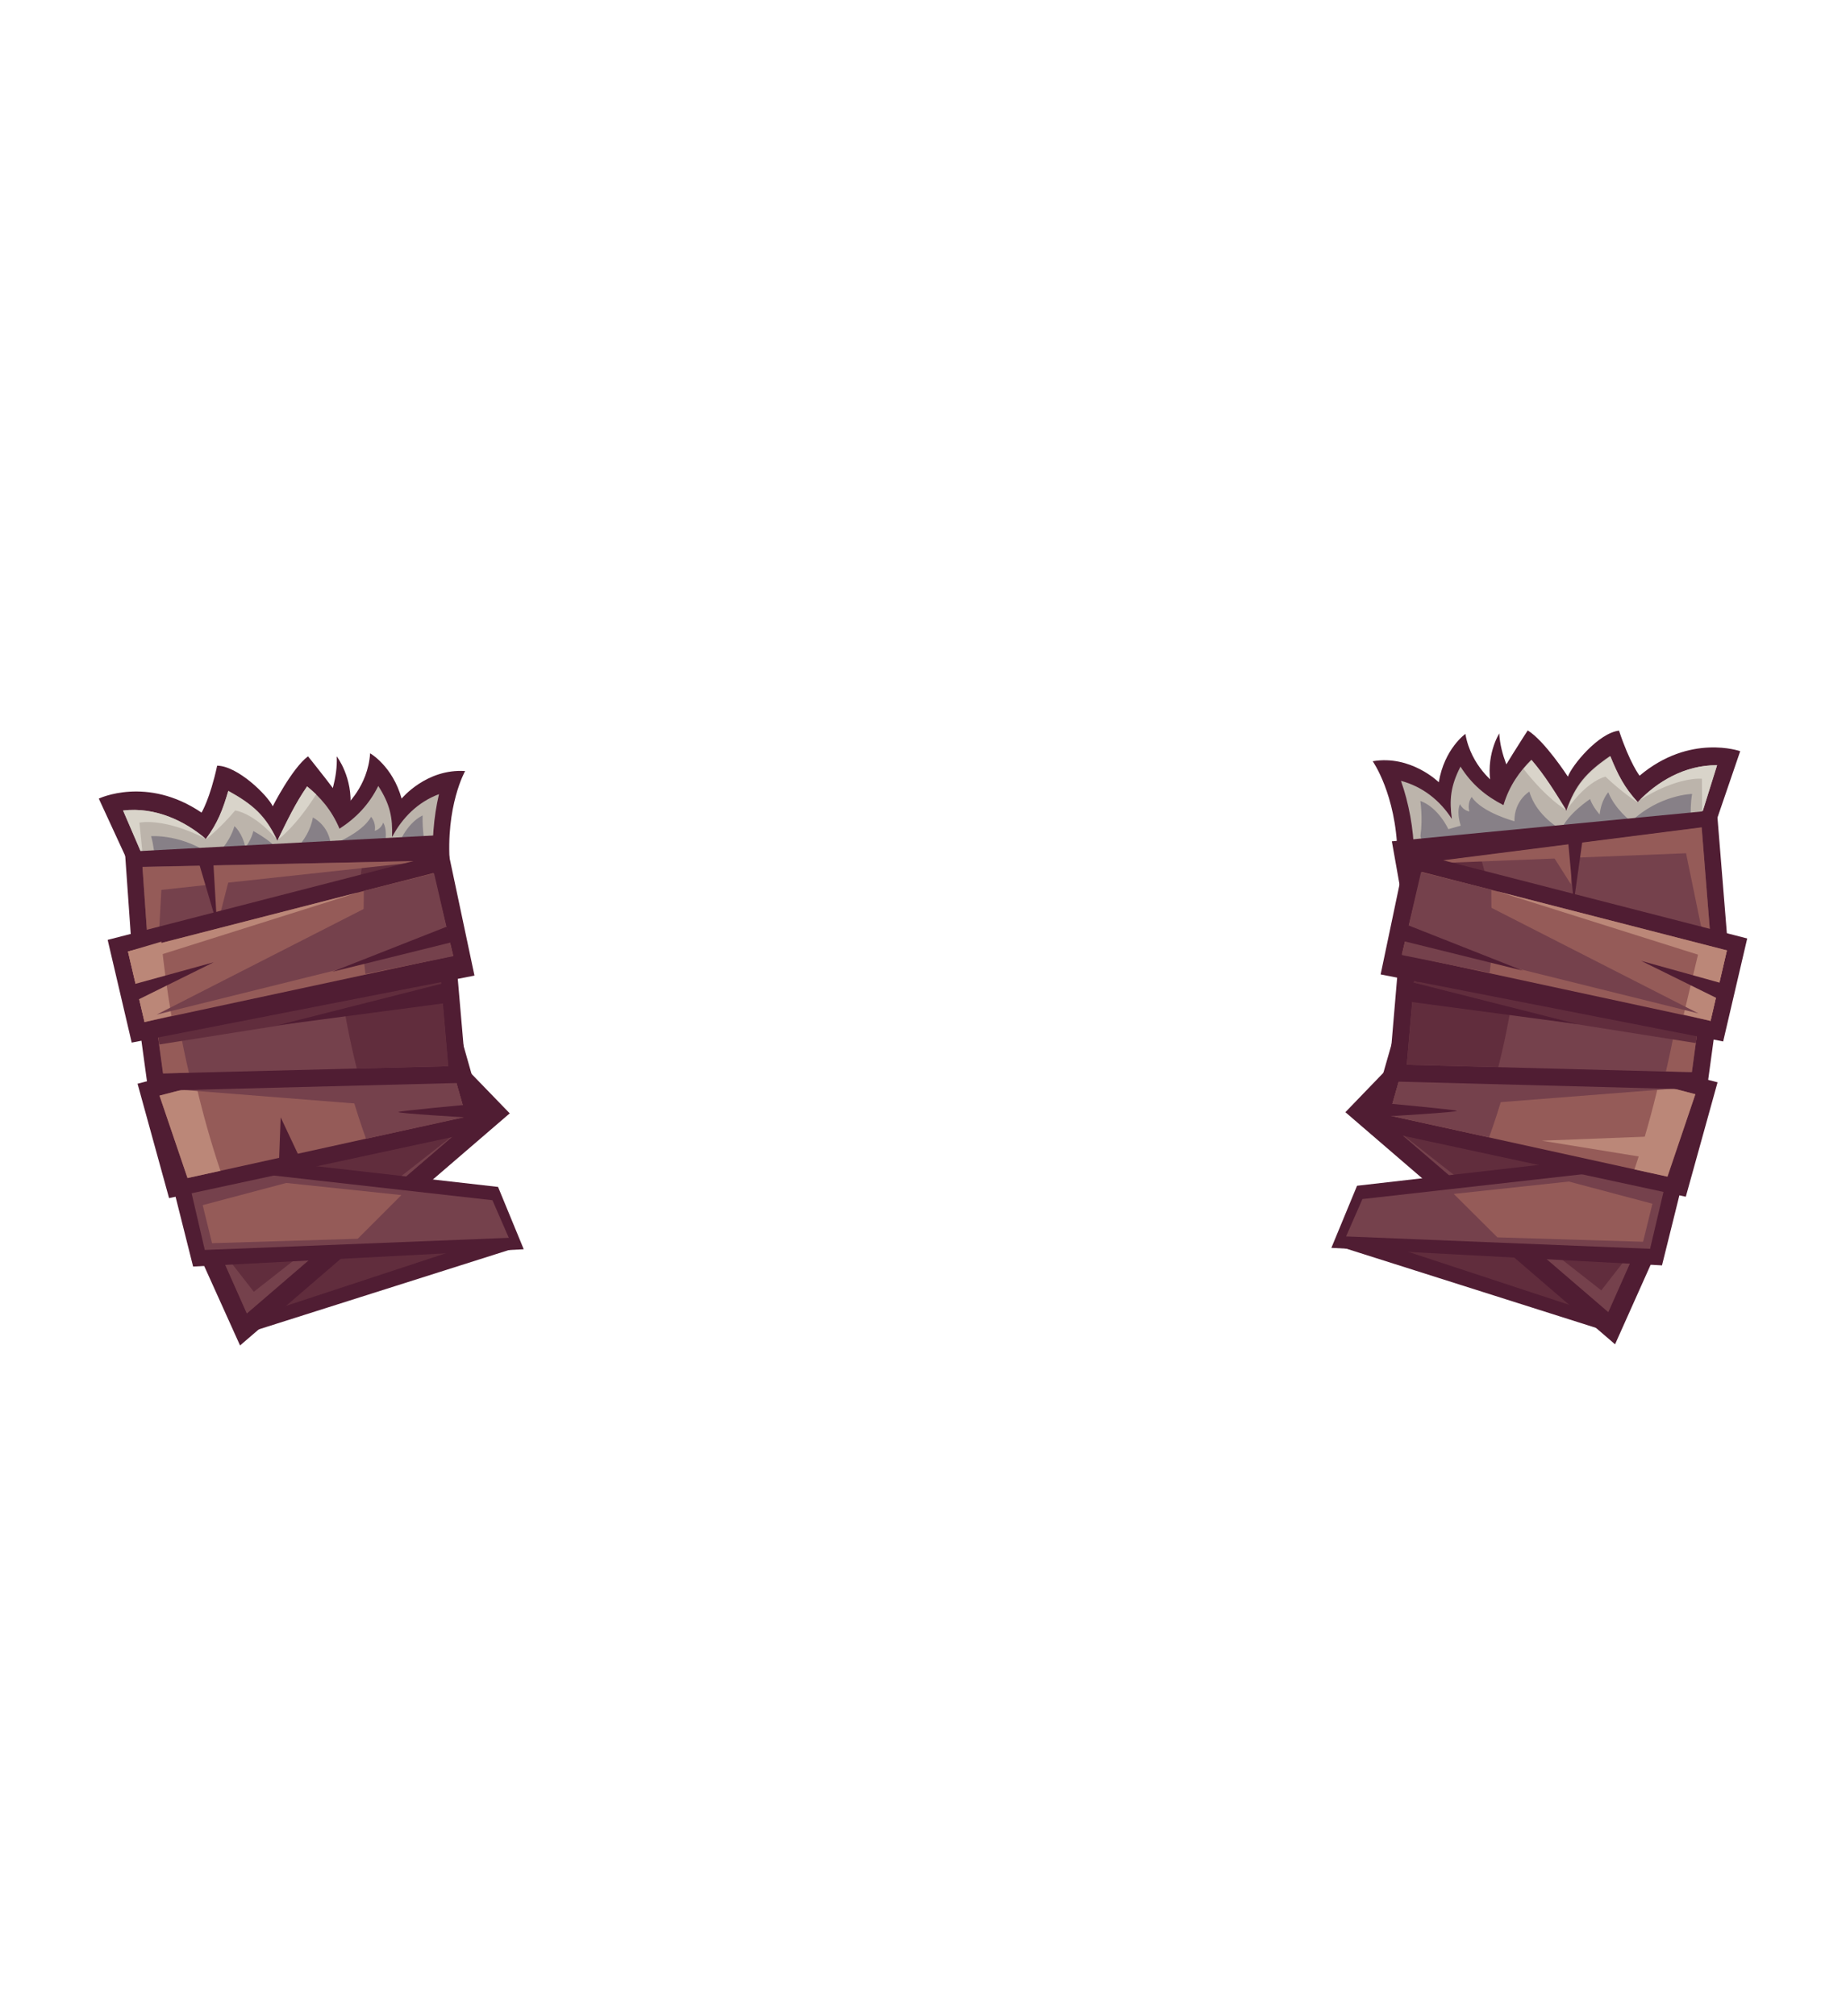 <?xml version="1.0" encoding="UTF-8"?>
<!DOCTYPE svg PUBLIC "-//W3C//DTD SVG 1.1//EN" "http://www.w3.org/Graphics/SVG/1.1/DTD/svg11.dtd">
<!-- Creator: CorelDRAW -->
<svg xmlns="http://www.w3.org/2000/svg" xml:space="preserve" width="161.908mm" height="176.792mm" style="shape-rendering:geometricPrecision; text-rendering:geometricPrecision; image-rendering:optimizeQuality; fill-rule:evenodd; clip-rule:evenodd"
viewBox="0 0 7.906 8.633"
 xmlns:xlink="http://www.w3.org/1999/xlink">
 <defs>
  <style type="text/css">
   <![CDATA[
    .fil0 {fill:none}
    .fil1 {fill:#501D33}
    .fil6 {fill:#612D3D}
    .fil5 {fill:#75414C}
    .fil3 {fill:#878087}
    .fil7 {fill:#955B58}
    .fil8 {fill:#BB8778}
    .fil2 {fill:#BCB4AB}
    .fil4 {fill:#D9D4CA}
   ]]>
  </style>
 </defs>
 <g id="Layer_x0020_1">
  <rect class="fil0" width="7.906" height="8.633"/>
  <g id="_112322040">
   <g>
    <g>
     <path id="_112408096" class="fil1" d="M1.409 3.423c0,0 0.038,-0.089 0.033,-0.184 0,0 0.071,0.091 0.058,0.225 -0.014,0.134 -0.097,0.007 -0.091,-0.041z"/>
     <path id="_112408024" class="fil1" d="M0.555 3.706l-0.132 -0.286c0,0 0.206,-0.099 0.44,0.06 0,0 0.036,-0.058 0.067,-0.201 0.088,0.001 0.216,0.127 0.238,0.174 0,0 0.082,-0.162 0.151,-0.214 0,0 0.143,0.176 0.159,0.214 0,0 0.098,-0.085 0.107,-0.227 0,0 0.096,0.054 0.135,0.194 0,0 0.106,-0.129 0.272,-0.118 0,0 -0.085,0.15 -0.065,0.404 0.021,0.254 -1.161,0.19 -1.373,2.44155e-005z"/>
     <path id="_112407952" class="fil2" d="M0.978 3.386c-0.024,0.082 -0.046,0.14 -0.096,0.207 -0.089,-0.076 -0.214,-0.138 -0.355,-0.122l0.081 0.188c0.052,0.036 0.169,0.059 0.223,0.072 0.126,0.029 0.259,0.046 0.387,0.054 0.141,0.009 0.295,0.01 0.435,-0.01 0.048,-0.007 0.1,-0.017 0.145,-0.035 0.01,-0.004 0.05,-0.018 0.058,-0.028 -0.008,-0.1 0.001,-0.213 0.024,-0.311 -0.091,0.034 -0.158,0.102 -0.201,0.184 0.003,-0.083 -0.008,-0.14 -0.059,-0.219 -0.04,0.08 -0.094,0.136 -0.166,0.183 -0.034,-0.081 -0.084,-0.137 -0.139,-0.181 -0.051,0.073 -0.088,0.153 -0.127,0.232 -0.049,-0.105 -0.102,-0.154 -0.21,-0.213z"/>
     <path id="_112407880" class="fil3" d="M0.662 3.666c0,0 -0.004,-0.048 -0.015,-0.085 0,0 0.14,-0.011 0.272,0.091 0,0 0.064,-0.06 0.085,-0.134 0,0 0.033,0.027 0.047,0.091 0,0 0.026,-0.034 0.034,-0.07 0,0 0.103,0.054 0.136,0.118 0,0 0.1,-0.067 0.119,-0.176 0,0 0.069,0.032 0.077,0.119 0,0 0.134,-0.051 0.172,-0.122 0,0 0.022,0.022 0.016,0.06 0,0 0.026,-0.006 0.036,-0.035 0,0 0.02,0.025 0.007,0.092l0.055 0.01c0,0 0.033,-0.096 0.107,-0.133 0,0 -0.003,0.073 0.014,0.146 0.018,0.072 -0.294,0.14 -0.319,0.153 -0.025,0.012 -0.329,0.066 -0.353,0.074 -0.023,0.008 -0.44,-0.075 -0.44,-0.075l-0.049 -0.122z"/>
     <path id="_112407808" class="fil4" d="M0.978 3.386c-0.024,0.082 -0.046,0.139 -0.096,0.206l0.002 0.001c0,0 0.062,-0.049 0.123,-0.122 0,0 0.076,0.007 0.176,0.121 -0.048,-0.099 -0.101,-0.147 -0.206,-0.205zm-0.101 0.203c-0.088,-0.074 -0.212,-0.134 -0.35,-0.118l0.081 0.188c0.001,0.001 0.002,0.001 0.003,0.002l-0.014 -0.138c0,0 0.102,-0.023 0.28,0.067zm0.477 -0.187c-0.013,-0.012 -0.026,-0.024 -0.039,-0.034 -0.05,0.072 -0.087,0.15 -0.125,0.228 0.009,-0.007 0.076,-0.056 0.164,-0.194z"/>
    </g>
    <g>
     <g>
      <polygon id="_112407712" class="fil1" points="0.535,3.648 1.913,3.575 1.896,4.178 0.576,4.231 "/>
      <polygon id="_112407640" class="fil5" points="0.61,3.712 0.641,4.157 1.845,4.131 1.853,3.686 "/>
      <path id="_112407568" class="fil6" d="M1.846 4.065l0.007 -0.379 -0.301 0.006 -0.046 0.373c0,0 0.201,0.007 0.34,0z"/>
      <polygon id="_112407496" class="fil7" points="0.931,3.96 0.992,3.723 0.892,3.725 "/>
      <path id="_112407424" class="fil7" d="M0.61 3.712l0.031 0.445 0.005 -0c0.017,-0.019 0.028,-0.034 0.028,-0.034l0.017 -0.312 1.151 -0.125 -1.232 0.027z"/>
      <polygon id="_112407352" class="fil1" points="0.843,3.666 0.929,3.957 0.912,3.666 "/>
     </g>
     <path id="_112407256" class="fil1" d="M1.08 5.702l1.135 -0.36c0,0 -0.071,-0.082 -0.099,-0.085 -0.027,-0.003 -0.492,-0.085 -0.525,-0.063 -0.033,0.022 -0.256,0.104 -0.275,0.124 -0.019,0.019 -0.269,0.278 -0.236,0.385z"/>
     <path id="_112407184" class="fil6" d="M1.126 5.625l0.954 -0.314c0,0 -0.06,-0.069 -0.083,-0.072 -0.023,-0.002 -0.414,-0.072 -0.441,-0.053 -0.028,0.018 -0.215,0.088 -0.231,0.104 -0.016,0.016 -0.226,0.244 -0.199,0.335z"/>
     <polygon id="_112407112" class="fil1" points="2.183,4.768 1.028,5.762 0.857,5.383 1.325,4.828 1.911,4.487 "/>
     <polygon id="_112407040" class="fil6" points="1.973,4.837 1.057,5.625 0.921,5.319 1.301,4.911 1.76,4.644 "/>
     <polygon id="_112406968" class="fil5" points="1.973,4.837 1.057,5.625 0.921,5.319 1.087,5.532 "/>
     <polygon id="_112406896" class="fil1" points="2.133,5.083 0.929,4.946 0.744,5.094 0.827,5.424 2.243,5.35 "/>
     <polygon id="_112406824" class="fil5" points="2.109,5.14 0.957,5.01 0.808,5.056 0.877,5.353 2.179,5.301 "/>
     <polygon id="_112406752" class="fil1" points="0.589,4.641 1.932,4.291 2.087,4.837 0.724,5.131 "/>
     <polygon id="_112406680" class="fil7" points="0.683,4.692 0.803,5.045 1.996,4.782 1.881,4.38 "/>
     <path id="_112406608" class="fil8" d="M0.683 4.692l0.12 0.353 0.141 -0.031c-0.041,-0.122 -0.075,-0.244 -0.103,-0.363l-0.158 0.041z"/>
     <path id="_112406536" class="fil5" d="M1.567 4.877l0.429 -0.094 -0.114 -0.402 -0.426 0.111c0.028,0.124 0.064,0.253 0.112,0.386z"/>
     <polygon id="_112406464" class="fil5" points="1.99,4.763 1.881,4.38 0.778,4.667 "/>
     <polygon id="_112406392" class="fil1" points="0.565,4.16 1.95,4.071 1.999,4.637 0.635,4.672 "/>
     <polygon id="_112406320" class="fil5" points="0.648,4.228 0.699,4.597 1.919,4.566 1.883,4.149 "/>
     <path id="_112406248" class="fil7" d="M0.648 4.228l0.05 0.369 0.111 -0.003c-0.03,-0.129 -0.053,-0.255 -0.07,-0.372l-0.092 0.006z"/>
     <path id="_112406176" class="fil6" d="M1.528 4.576l0.392 -0.01 -0.036 -0.416 -0.431 0.027c0.016,0.127 0.04,0.26 0.075,0.399z"/>
     <polygon id="_112406104" class="fil6" points="0.648,4.228 0.682,4.473 1.895,4.281 1.883,4.149 "/>
     <polygon id="_112406032" class="fil1" points="0.461,4.025 1.92,3.649 2.032,4.178 0.564,4.465 "/>
     <polygon id="_112405960" class="fil7" points="0.548,4.075 1.856,3.739 1.941,4.093 0.619,4.377 "/>
     <path id="_112405888" class="fil8" d="M0.691 4.033c0.01,0.098 0.024,0.205 0.043,0.317l-0.115 0.027 -0.071 -0.302 0.142 -0.042z"/>
     <polygon id="_112405816" class="fil8" points="0.548,4.075 1.533,3.822 0.601,4.116 0.623,4.376 0.619,4.377 "/>
     <path id="_112405744" class="fil5" d="M1.558 3.815l0.301 -0.075 0.082 0.355 -0.376 0.076c-0.017,-0.133 -0.006,-0.24 -0.007,-0.356z"/>
     <polygon id="_112405672" class="fil5" points="0.671,4.345 1.885,4.044 1.847,3.745 "/>
     <polygon id="_112405600" class="fil1" points="1.929,4.293 1.188,4.391 1.922,4.205 "/>
     <polygon id="_112405528" class="fil1" points="0.552,4.221 0.915,4.121 0.555,4.299 "/>
     <polygon id="_112405456" class="fil1" points="1.912,3.969 1.422,4.162 1.935,4.035 "/>
     <path id="_112405384" class="fil1" d="M2.008 4.786c0,0 -0.313,-0.018 -0.302,-0.024 0.011,-0.005 0.302,-0.032 0.302,-0.032l-0 0.056z"/>
     <polygon id="_112405312" class="fil1" points="1.193,5.025 1.202,4.785 1.291,4.974 "/>
     <polygon id="_112405240" class="fil7" points="0.908,5.324 1.532,5.305 1.719,5.118 1.226,5.066 0.868,5.161 "/>
    </g>
   </g>
   <g>
    <g>
     <path id="_112405120" class="fil1" d="M6.473 3.321c0,0 -0.047,-0.085 -0.052,-0.18 0,0 -0.062,0.097 -0.034,0.23 0.027,0.132 0.098,-0.003 0.086,-0.05z"/>
     <path id="_112405048" class="fil1" d="M7.351 3.515l0.102 -0.298c0,0 -0.215,-0.077 -0.431,0.105 0,0 -0.042,-0.054 -0.088,-0.193 -0.088,0.01 -0.202,0.149 -0.219,0.197 0,0 -0.099,-0.153 -0.172,-0.198 0,0 -0.124,0.19 -0.137,0.23 0,0 -0.106,-0.075 -0.13,-0.215 0,0 -0.09,0.063 -0.114,0.207 0,0 -0.119,-0.118 -0.283,-0.09 0,0 0.1,0.141 0.106,0.395 0.005,0.255 1.175,0.07 1.366,-0.14z"/>
     <path id="_112404976" class="fil2" d="M6.897 3.239c0.032,0.079 0.06,0.134 0.117,0.196 0.08,-0.085 0.199,-0.159 0.34,-0.158l-0.061 0.195c-0.048,0.041 -0.162,0.076 -0.215,0.094 -0.122,0.042 -0.253,0.072 -0.38,0.093 -0.139,0.024 -0.292,0.04 -0.434,0.034 -0.048,-0.002 -0.102,-0.007 -0.148,-0.02 -0.01,-0.003 -0.052,-0.012 -0.06,-0.022 -0.002,-0.1 -0.022,-0.212 -0.056,-0.307 0.094,0.025 0.168,0.085 0.218,0.163 -0.011,-0.082 -0.006,-0.14 0.037,-0.224 0.048,0.076 0.108,0.126 0.184,0.165 0.025,-0.084 0.07,-0.145 0.119,-0.194 0.058,0.067 0.103,0.143 0.15,0.218 0.038,-0.11 0.085,-0.164 0.187,-0.234z"/>
     <path id="_112404904" class="fil3" d="M7.241 3.486c0,0 -0.001,-0.048 0.006,-0.086 0,0 -0.14,0.003 -0.261,0.118 0,0 -0.07,-0.053 -0.098,-0.125 0,0 -0.03,0.031 -0.037,0.095 0,0 -0.029,-0.031 -0.041,-0.066 0,0 -0.097,0.064 -0.123,0.131 0,0 -0.107,-0.057 -0.137,-0.163 0,0 -0.065,0.038 -0.064,0.127 0,0 -0.139,-0.037 -0.183,-0.104 0,0 -0.02,0.024 -0.01,0.062 0,0 -0.026,-0.003 -0.04,-0.031 0,0 -0.017,0.027 0.003,0.092l-0.053 0.015c0,0 -0.042,-0.093 -0.12,-0.121 0,0 0.011,0.072 0.001,0.146 -0.01,0.074 0.307,0.109 0.333,0.119 0.026,0.01 0.334,0.032 0.358,0.038 0.024,0.006 0.43,-0.12 0.43,-0.12l0.037 -0.127z"/>
     <path id="_112404832" class="fil4" d="M6.897 3.239c0.032,0.079 0.06,0.134 0.116,0.195l-0.002 0.001c0,0 -0.066,-0.043 -0.135,-0.109 0,0 -0.075,0.014 -0.163,0.138 0.038,-0.104 0.085,-0.157 0.184,-0.225zm0.121 0.192c0.08,-0.083 0.197,-0.155 0.336,-0.154l-0.061 0.195c-0.001,0.001 -0.002,0.001 -0.003,0.002l-0.001 -0.139c0,0 -0.104,-0.012 -0.272,0.095zm-0.493 -0.138c0.011,-0.014 0.023,-0.026 0.035,-0.038 0.057,0.066 0.102,0.14 0.148,0.214 -0.01,-0.006 -0.082,-0.048 -0.183,-0.176z"/>
    </g>
    <path id="_112404736" class="fil1" d="M6.865 5.696l-1.135 -0.36c0,0 0.071,-0.082 0.099,-0.085 0.027,-0.003 0.492,-0.085 0.525,-0.063 0.033,0.022 0.256,0.104 0.275,0.124 0.019,0.019 0.269,0.278 0.236,0.385z"/>
    <path id="_112404664" class="fil6" d="M6.818 5.62l-0.954 -0.314c0,0 0.06,-0.069 0.083,-0.072 0.023,-0.002 0.414,-0.072 0.441,-0.053 0.028,0.018 0.215,0.088 0.231,0.104 0.016,0.016 0.226,0.244 0.199,0.335z"/>
    <polygon id="_112324416" class="fil1" points="5.762,4.763 6.917,5.757 7.087,5.377 6.62,4.822 6.034,4.481 "/>
    <polygon id="_112324344" class="fil6" points="5.971,4.831 6.888,5.619 7.024,5.313 6.644,4.906 6.184,4.638 "/>
    <polygon id="_112324272" class="fil5" points="5.971,4.831 6.888,5.619 7.024,5.313 6.858,5.526 "/>
    <polygon id="_112324200" class="fil1" points="5.812,5.078 7.016,4.94 7.2,5.089 7.118,5.419 5.702,5.344 "/>
    <polygon id="_112324128" class="fil5" points="5.835,5.135 6.988,5.005 7.137,5.051 7.067,5.348 5.765,5.295 "/>
    <polygon id="_112324056" class="fil1" points="7.356,4.635 6.013,4.286 5.857,4.831 7.22,5.125 "/>
    <polygon id="_112323984" class="fil7" points="7.261,4.686 7.142,5.039 5.949,4.777 6.064,4.374 "/>
    <path id="_112323912" class="fil8" d="M7.261 4.686l-0.12 0.353 -0.141 -0.031c0.041,-0.122 0.075,-0.244 0.103,-0.363l0.158 0.041z"/>
    <path id="_112323840" class="fil5" d="M6.378 4.871l-0.429 -0.094 0.114 -0.402 0.426 0.111c-0.028,0.124 -0.064,0.253 -0.112,0.386z"/>
    <polygon id="_112323768" class="fil5" points="5.955,4.757 6.064,4.374 7.167,4.662 "/>
    <polygon id="_112323696" class="fil1" points="7.38,4.154 5.994,4.066 5.946,4.631 7.31,4.667 "/>
    <polygon id="_112323624" class="fil5" points="7.296,4.222 7.246,4.592 6.025,4.56 6.061,4.144 "/>
    <path id="_112323552" class="fil7" d="M7.296 4.222l-0.05 0.369 -0.111 -0.003c0.03,-0.129 0.053,-0.255 0.07,-0.372l0.092 0.006z"/>
    <path id="_112323480" class="fil6" d="M6.417 4.57l-0.392 -0.01 0.036 -0.416 0.431 0.027c-0.016,0.127 -0.04,0.26 -0.075,0.399z"/>
    <polygon id="_112323408" class="fil6" points="7.296,4.222 7.263,4.467 6.05,4.275 6.061,4.144 "/>
    <g>
     <polygon id="_112323336" class="fil1" points="7.353,3.469 5.961,3.603 6.068,4.205 7.401,4.06 "/>
     <polygon id="_112323264" class="fil5" points="7.288,3.544 7.324,3.995 6.112,4.15 6.037,3.704 "/>
     <path id="_112323192" class="fil6" d="M6.101 4.084l-0.064 -0.379 0.303 -0.039 0.102 0.367c0,0 -0.201,0.037 -0.341,0.051z"/>
     <polygon id="_112323120" class="fil7" points="6.728,3.787 6.631,3.634 6.732,3.626 "/>
     <path id="_112323048" class="fil7" d="M7.288 3.544l0.036 0.451 -0.005 0c-0.02,-0.017 -0.034,-0.03 -0.034,-0.03l-0.064 -0.311 -1.173 0.047 1.24 -0.158z"/>
     <polygon id="_112322976" class="fil1" points="6.783,3.56 6.74,3.865 6.713,3.57 "/>
    </g>
    <polygon id="_112322880" class="fil1" points="7.483,4.019 6.024,3.644 5.913,4.173 7.38,4.46 "/>
    <polygon id="_112322808" class="fil7" points="7.396,4.07 6.089,3.734 6.004,4.087 7.326,4.372 "/>
    <polygon id="_112322736" class="fil8" points="7.279,4.06 7.211,4.345 7.326,4.372 7.396,4.07 "/>
    <polygon id="_112322664" class="fil8" points="7.396,4.07 6.412,3.817 7.344,4.111 7.322,4.371 7.326,4.372 "/>
    <path id="_112322592" class="fil5" d="M6.387 3.81l-0.301 -0.075 -0.082 0.355 0.376 0.076c0.017,-0.133 0.006,-0.24 0.007,-0.356z"/>
    <polygon id="_112322520" class="fil5" points="7.274,4.34 6.06,4.039 6.098,3.74 "/>
    <polygon id="_112322448" class="fil1" points="6.016,4.287 6.757,4.386 6.022,4.2 "/>
    <polygon id="_112322376" class="fil1" points="7.392,4.216 7.029,4.115 7.39,4.293 "/>
    <polygon id="_112322304" class="fil1" points="6.032,3.963 6.523,4.157 6.01,4.03 "/>
    <path id="_112322232" class="fil1" d="M5.937 4.781c0,0 0.313,-0.018 0.302,-0.024 -0.011,-0.005 -0.302,-0.032 -0.302,-0.032l0 0.056z"/>
    <polygon id="_112322160" class="fil8" points="7.119,4.865 6.603,4.885 7.064,4.96 "/>
    <polygon id="_112322088" class="fil7" points="7.037,5.318 6.413,5.299 6.226,5.113 6.719,5.06 7.077,5.155 "/>
   </g>
  </g>
 </g>
</svg>
